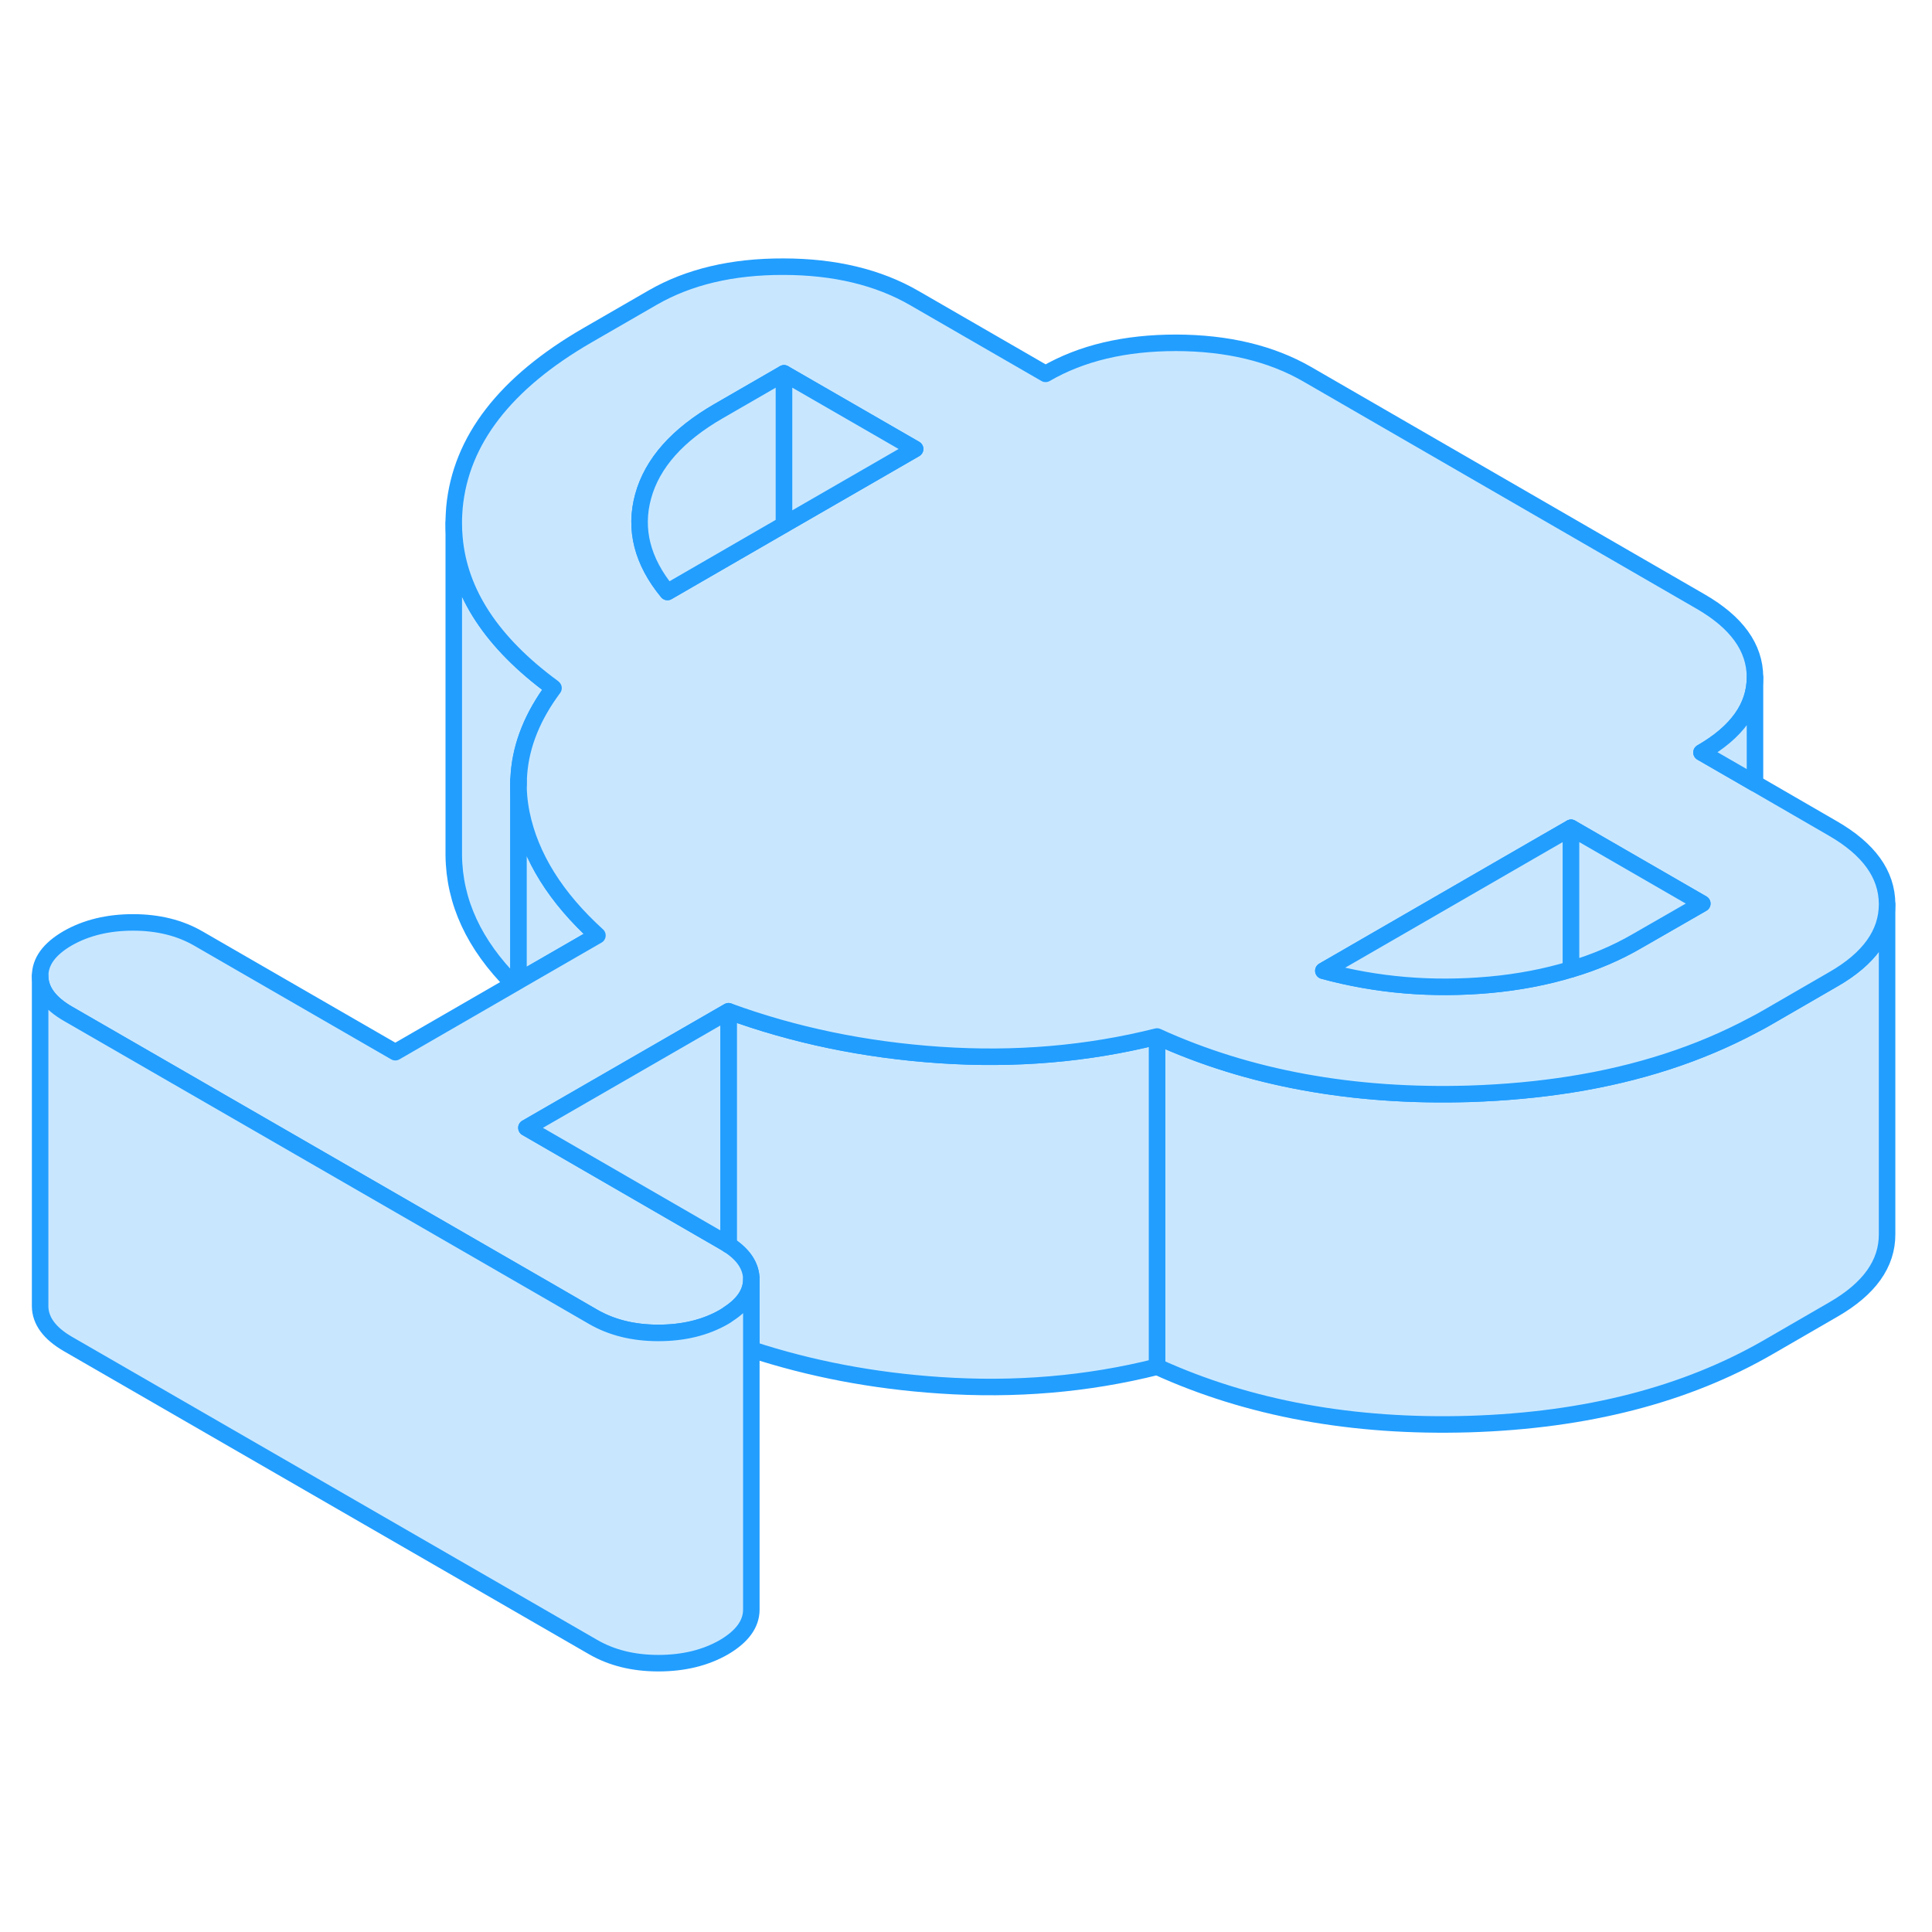 <svg width="48" height="48" viewBox="0 0 117 90" fill="#c8e7ff" xmlns="http://www.w3.org/2000/svg" stroke-width="1px" stroke-linecap="round" stroke-linejoin="round"><path d="M114.28 41.26V61.24C114.29 63.03 113.2 64.55 111.03 65.8L107.089 68.08C102.089 70.97 96.059 72.52 88.99 72.74C81.93 72.95 75.619 71.8 70.069 69.27V49.27C75.619 51.8 81.93 52.95 88.99 52.74C91.129 52.67 93.189 52.48 95.139 52.17C99.229 51.52 102.889 50.33 106.139 48.6C106.459 48.44 106.779 48.26 107.089 48.08L111.03 45.8C113.19 44.56 114.28 43.04 114.28 41.26Z" stroke="#229EFF" stroke-linejoin="round"/><path d="M70.069 49.27V69.27C65.849 70.33 61.459 70.7 56.909 70.39C52.869 70.12 49.069 69.39 45.499 68.22V63.97C45.489 63.19 45.039 62.48 44.119 61.89V47.74C48.089 49.19 52.349 50.08 56.909 50.39C61.459 50.7 65.849 50.33 70.069 49.27Z" stroke="#229EFF" stroke-linejoin="round"/><path d="M33.52 28.17C32.27 29.85 31.569 31.57 31.429 33.33C31.409 33.56 31.399 33.79 31.399 34.03V45.91L31.089 46.09C28.709 43.71 27.509 41.12 27.48 38.29V18.16C27.48 18.47 27.489 18.77 27.52 19.07C27.809 22.41 29.799 25.43 33.489 28.14L33.52 28.17Z" stroke="#229EFF" stroke-linejoin="round"/><path d="M36.179 43.15L31.429 45.89L31.399 45.91V34.03C31.399 34.26 31.409 34.5 31.429 34.73C31.459 35.07 31.509 35.42 31.579 35.77C32.119 38.4 33.659 40.86 36.179 43.15Z" stroke="#229EFF" stroke-linejoin="round"/><path d="M110.98 36.66L106.28 33.94L103.04 32.07C105.2 30.83 106.28 29.3 106.28 27.52V27.5C106.27 25.71 105.17 24.19 102.99 22.93L79.16 9.16C76.97 7.9 74.33 7.27 71.23 7.26C68.12 7.26 65.49 7.88 63.32 9.14L55.37 4.55C53.19 3.29 50.54 2.65 47.44 2.65C44.34 2.64 41.7 3.27 39.53 4.52L35.58 6.8C30.58 9.69 27.9 13.17 27.52 17.24C27.5 17.48 27.49 17.72 27.48 17.95V18.16C27.48 18.47 27.49 18.77 27.52 19.07C27.81 22.41 29.8 25.43 33.49 28.14L33.52 28.17C32.27 29.85 31.57 31.57 31.43 33.33C31.41 33.56 31.4 33.79 31.4 34.03C31.4 34.27 31.41 34.5 31.43 34.73C31.46 35.07 31.51 35.42 31.58 35.77C32.12 38.4 33.66 40.86 36.18 43.15L31.43 45.89L31.4 45.91L31.09 46.09L23.94 50.22L12.02 43.34C10.9 42.69 9.57 42.36 8.06 42.36C6.55 42.36 5.22 42.68 4.1 43.32C2.98 43.97 2.43 44.73 2.43 45.61C2.44 46.48 3 47.25 4.13 47.9L33.37 64.77L35.91 66.24C37.03 66.89 38.35 67.22 39.87 67.22C41.39 67.22 42.71 66.9 43.83 66.26C43.93 66.2 44.03 66.14 44.12 66.07C45.04 65.47 45.5 64.77 45.5 63.97C45.49 63.19 45.04 62.48 44.12 61.89C44.02 61.82 43.91 61.75 43.8 61.69L31.88 54.8L44.12 47.74C48.09 49.19 52.35 50.08 56.91 50.39C61.46 50.7 65.85 50.33 70.07 49.27C75.62 51.8 81.93 52.95 88.99 52.74C91.13 52.67 93.19 52.48 95.14 52.17C99.23 51.52 102.89 50.33 106.14 48.6C106.46 48.44 106.78 48.26 107.09 48.08L111.03 45.8C113.19 44.56 114.28 43.04 114.28 41.26V41.24C114.27 39.44 113.17 37.92 110.98 36.66ZM47.48 18.27L40.42 22.35C38.89 20.49 38.4 18.55 38.95 16.55C39.5 14.55 41.03 12.83 43.53 11.39L47.48 9.11L55.42 13.69L47.48 18.27ZM101.56 42.1L99.14 43.49C97.92 44.2 96.59 44.77 95.14 45.2C93.62 45.66 91.97 45.98 90.2 46.14C86.73 46.45 83.38 46.17 80.14 45.29L93.61 37.51L95.14 36.63L103.09 41.22L101.56 42.1Z" stroke="#229EFF" stroke-linejoin="round"/><path d="M44.12 47.74V61.89C44.02 61.82 43.91 61.75 43.8 61.69L31.88 54.8L44.12 47.74Z" stroke="#229EFF" stroke-linejoin="round"/><path d="M95.14 36.63V45.2C93.62 45.66 91.97 45.98 90.2 46.14C86.73 46.45 83.38 46.17 80.14 45.29L93.61 37.51L95.14 36.63Z" stroke="#229EFF" stroke-linejoin="round"/><path d="M103.09 41.22L101.56 42.1L99.14 43.49C97.92 44.2 96.59 44.77 95.14 45.2V36.63L103.09 41.22Z" stroke="#229EFF" stroke-linejoin="round"/><path d="M47.48 9.11V18.27L40.42 22.35C38.89 20.49 38.4 18.55 38.95 16.55C39.5 14.55 41.03 12.83 43.53 11.39L47.48 9.11Z" stroke="#229EFF" stroke-linejoin="round"/><path d="M55.419 13.69L47.48 18.27V9.11L55.419 13.69Z" stroke="#229EFF" stroke-linejoin="round"/><path d="M45.5 63.97V83.97C45.5 84.85 44.94 85.61 43.83 86.26C42.71 86.9 41.39 87.22 39.87 87.22C38.35 87.22 37.03 86.89 35.91 86.24L4.13 67.9C3 67.25 2.44 66.48 2.43 65.61V45.61C2.44 46.48 3 47.25 4.13 47.9L33.37 64.77L35.91 66.24C37.03 66.89 38.35 67.22 39.87 67.22C41.39 67.22 42.71 66.9 43.83 66.26C43.93 66.2 44.03 66.14 44.12 66.07C45.04 65.47 45.5 64.77 45.5 63.97Z" stroke="#229EFF" stroke-linejoin="round"/><path d="M106.28 27.52V33.94L103.04 32.07C105.2 30.83 106.28 29.3 106.28 27.52Z" stroke="#229EFF" stroke-linejoin="round"/><path d="M31.399 34.03V33.78" stroke="#229EFF" stroke-linejoin="round"/></svg>